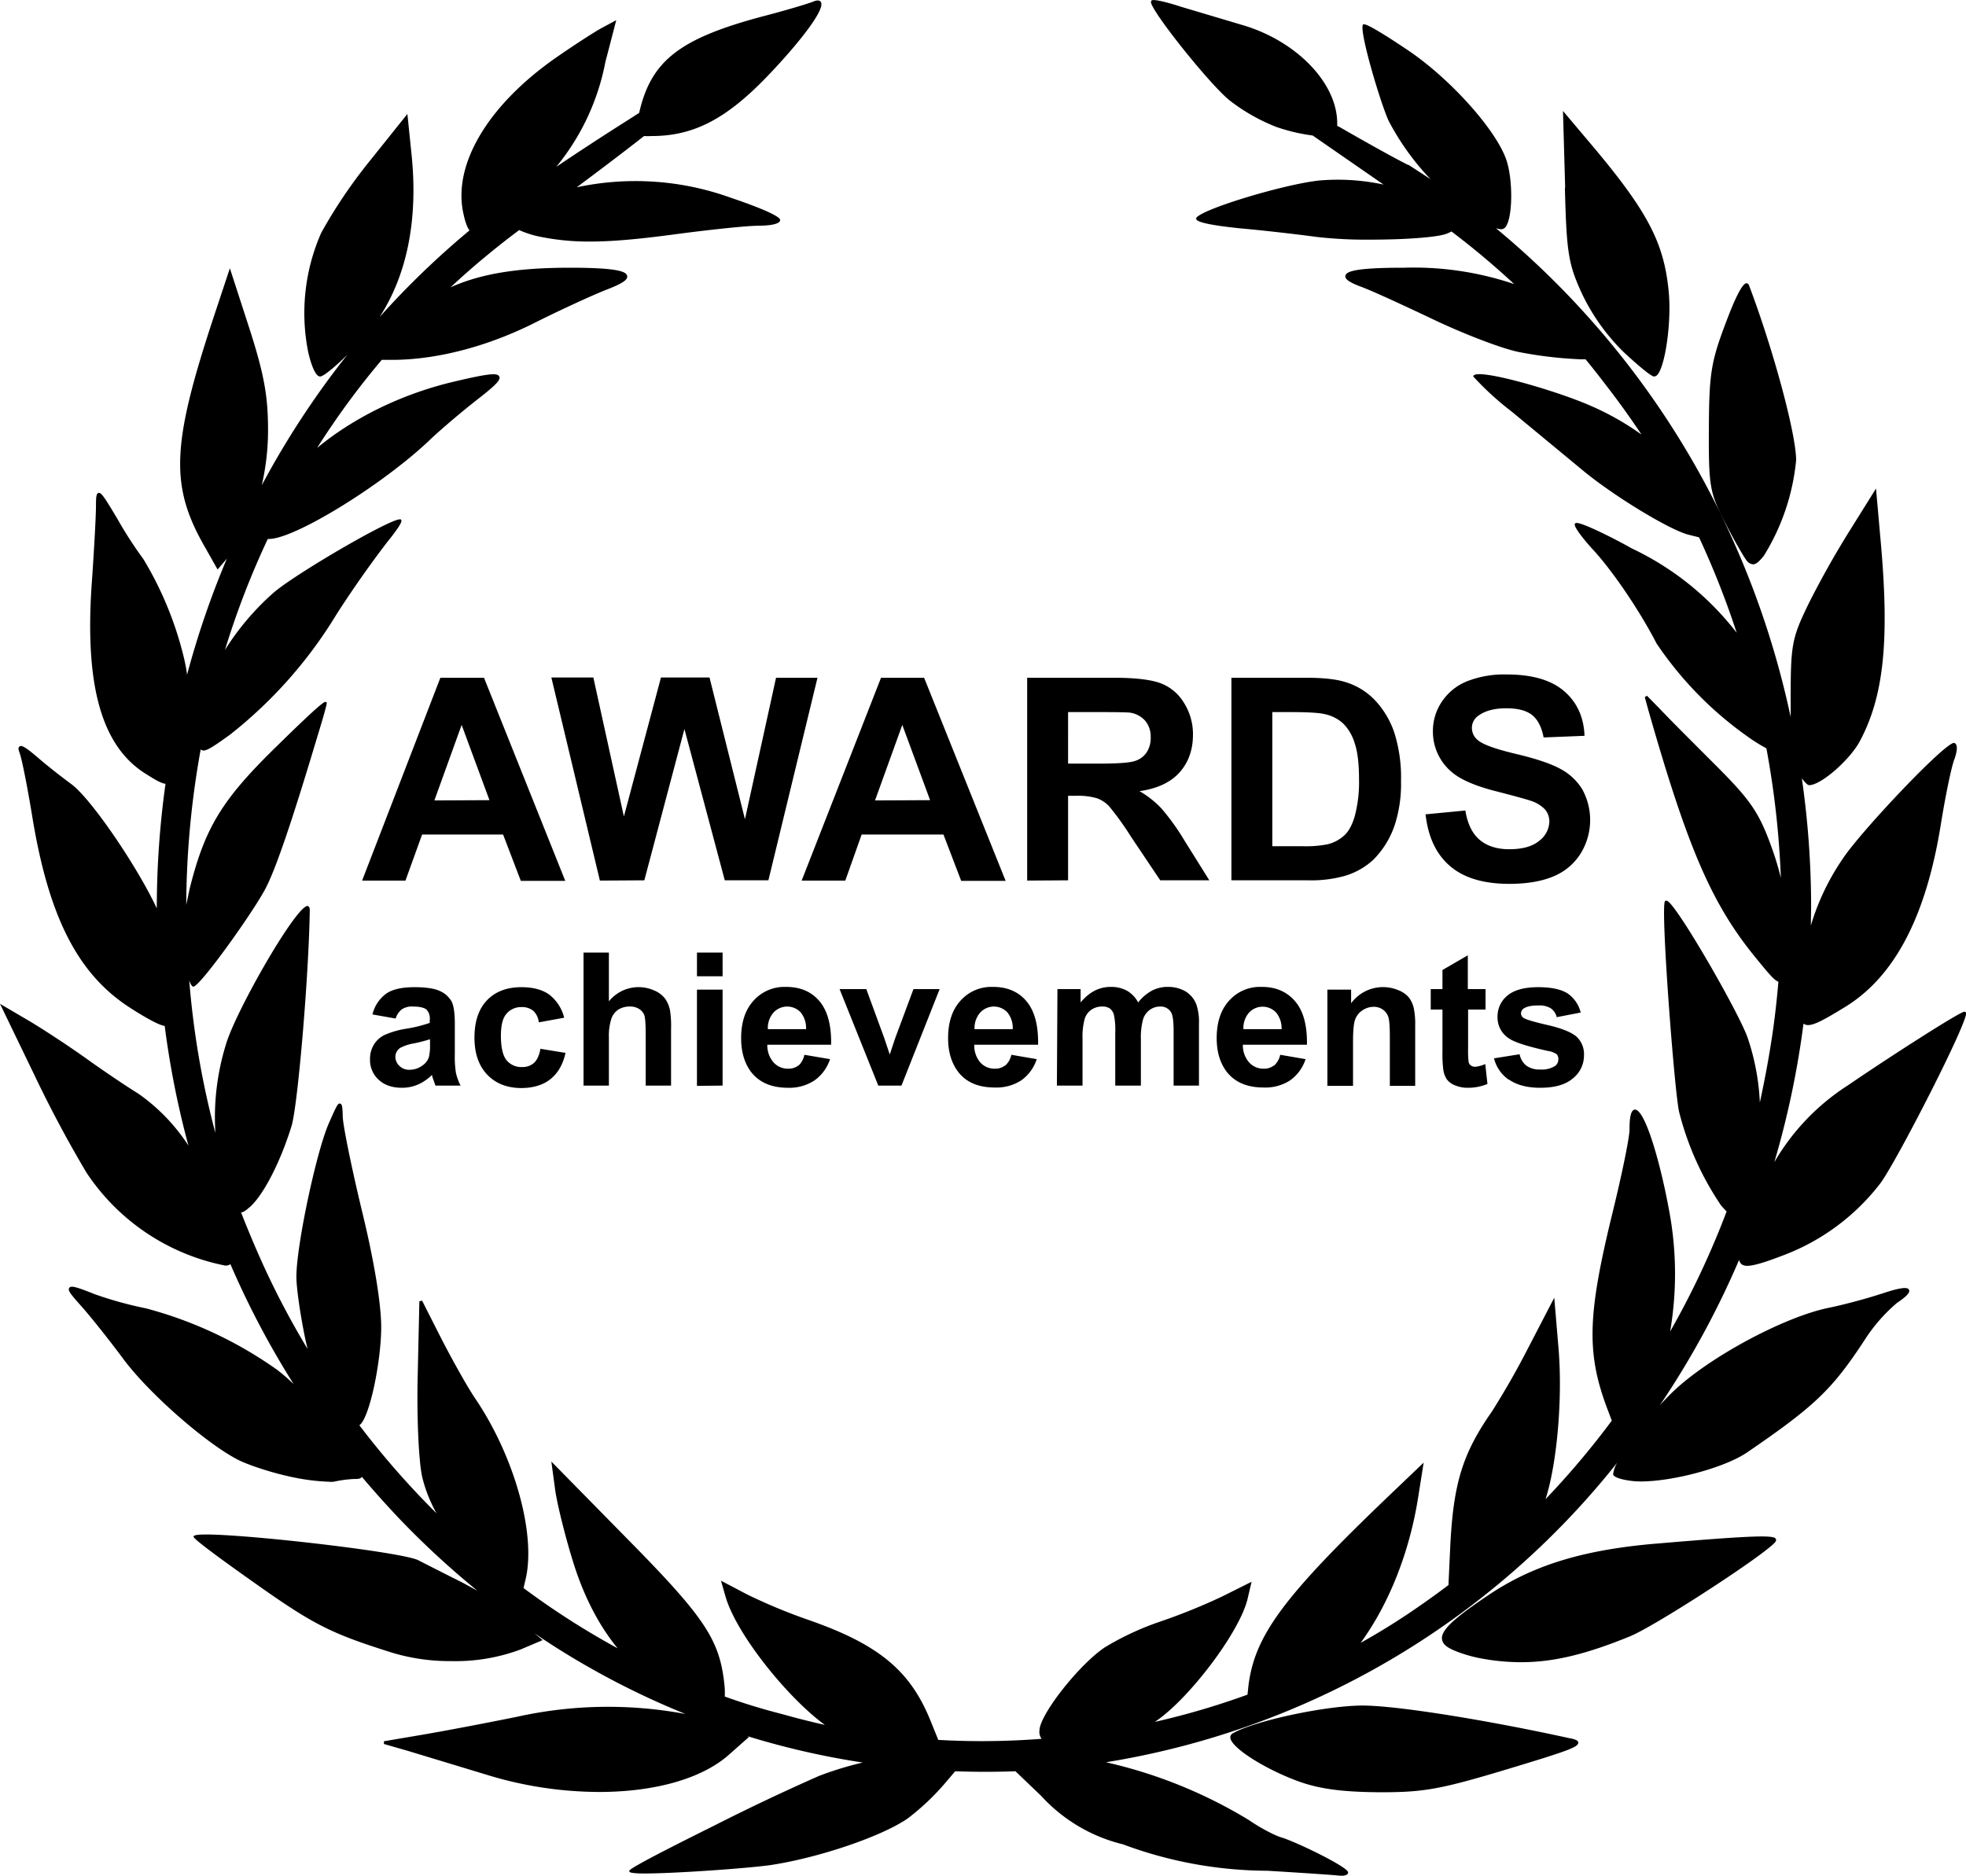 <?xml version="1.0" encoding="UTF-8"?>
<!-- Generator: Adobe Illustrator 16.0.0, SVG Export Plug-In . SVG Version: 6.00 Build 0)  -->
<!DOCTYPE svg PUBLIC "-//W3C//DTD SVG 1.1//EN" "http://www.w3.org/Graphics/SVG/1.1/DTD/svg11.dtd">
<svg xmlns="http://www.w3.org/2000/svg" viewBox="0 0 721 688">
  <path d="M177.5 248.6h-16L132.8 323h15.9l6.1-16.9h29.7l6.5 17h16.3zm-18.2 45l10-27.7 10.2 27.6zm77 29.3l14.7-55.5 14.8 55.5h16l18-74.3h-15.2l-11.4 51.9-13-52h-17.8l-13.6 51-11.2-51h-15.4L220 323zm102.6-74.3h-15.8L294 323h16l6-16.9H346l6.5 17h16.3zm-18 45l10-27.7 10.2 27.6zm70.8 29.3v-31h3a24.7 24.7 0 0 1 7.6.9 11.5 11.5 0 0 1 4.5 3 105 105 0 0 1 7.9 11l10.8 16.1h18l-9-14.4a84.8 84.8 0 0 0-8.6-12 35 35 0 0 0-8-6.3q9.8-1.4 14.7-6.9t4.9-13.8a21.4 21.4 0 0 0-3.3-11.7 17 17 0 0 0-8.6-7.2q-5.4-2-17.3-2h-31.6V323zm0-61.7h11.7q9.1 0 11 .2a9.2 9.2 0 0 1 5.6 3 9 9 0 0 1 2 6 9.7 9.7 0 0 1-1.5 5.6 8 8 0 0 1-4.2 3.1q-2.7 1-13.5 1h-11.1zm59.9 61.7h28.2a45.4 45.4 0 0 0 13.3-1.6 26.4 26.4 0 0 0 10.5-5.9 32.8 32.8 0 0 0 8-13.1 48.8 48.8 0 0 0 2.2-15.8 54.8 54.8 0 0 0-2.4-17.6 32.5 32.5 0 0 0-7.1-12 24.9 24.9 0 0 0-11.2-6.8q-4.9-1.5-14.2-1.5h-27.3zm21.7-61.7q9.2 0 12.3.7a14.3 14.3 0 0 1 7 3.5 17 17 0 0 1 4.2 7.2q1.6 4.6 1.6 13.2a48.5 48.5 0 0 1-1.6 13.7q-1.5 5-4 7.1a13.8 13.8 0 0 1-6 3.1 40.9 40.9 0 0 1-9 .7h-11.2v-49.2zm58.5 56.5q7.6 6.5 21.7 6.5 9.6 0 16.1-2.7a21.3 21.3 0 0 0 10-8.3 23.4 23.4 0 0 0 .6-23.8 20.9 20.9 0 0 0-8.2-7.5q-5.2-2.8-16.2-5.4t-13.8-5a5.7 5.7 0 0 1-2.2-4.4 5.4 5.4 0 0 1 2.4-4.6q3.7-2.7 10.2-2.7 6.4 0 9.5 2.5t4.2 8.2l15-.6q-.4-10.3-7.5-16.4t-21-6.1a37.2 37.2 0 0 0-14.6 2.5 20.1 20.1 0 0 0-9.3 7.6 19.1 19.1 0 0 0-3.2 10.6 19.3 19.3 0 0 0 6.8 15q4.9 4.3 17 7.3 9.3 2.4 12 3.3a12.4 12.4 0 0 1 5.3 3.2 6.8 6.8 0 0 1 1.6 4.5 9.1 9.1 0 0 1-3.7 7q-3.7 3.1-11 3.1-6.7 0-10.8-3.4t-5.3-10.8l-14.6 1.4q1.4 12.5 9 19zm-384.4 52.5a6.7 6.7 0 0 1 4-1q3.6 0 5 1.1a4.8 4.8 0 0 1 1.2 3.9v1a51 51 0 0 1-9 2.2 31.3 31.3 0 0 0-7.5 2.2 9.3 9.3 0 0 0-4 3.6 10 10 0 0 0-1.4 5.3 9.8 9.8 0 0 0 3.1 7.5q3.2 3 8.6 3a14.7 14.7 0 0 0 5.9-1.2 16.9 16.9 0 0 0 5.1-3.5l.3 1.1 1 2.8h9.2a20 20 0 0 1-1.7-4.7 38 38 0 0 1-.4-6.9v-11q0-6-1.2-8.3a9.3 9.3 0 0 0-4.3-3.8q-3-1.4-9.3-1.4-7 0-10.4 2.4a13.2 13.2 0 0 0-5 7.6l8.5 1.5a6.8 6.8 0 0 1 2.3-3.4zm10.3 12.9a18.5 18.5 0 0 1-.4 4.6 5.9 5.9 0 0 1-2.2 3 8.1 8.1 0 0 1-4.9 1.7 5.1 5.1 0 0 1-3.7-1.4 4.6 4.6 0 0 1-1.5-3.4 3.9 3.9 0 0 1 1.9-3.3 17.1 17.1 0 0 1 5-1.6 58.5 58.5 0 0 0 5.8-1.5zm43.7-18.3q-3.8-2.7-10.2-2.7-8 0-12.6 4.8t-4.6 13.7q0 8.6 4.6 13.5t12.4 5q6.8 0 10.9-3.3t5.5-9.6l-9.2-1.5q-.7 3.7-2.4 5.2a6.3 6.3 0 0 1-4.4 1.5 7 7 0 0 1-5.7-2.6q-2-2.6-2-8.9 0-5.7 2-8a7 7 0 0 1 5.6-2.5 6.4 6.4 0 0 1 4.3 1.4 6.7 6.7 0 0 1 2 4.2l9.3-1.7a15.4 15.4 0 0 0-5.5-8.5zm12.6-15.4v48.8h9.3v-17.7a20.4 20.4 0 0 1 .9-6.8 6.5 6.5 0 0 1 2.6-3.4 7.8 7.8 0 0 1 4.2-1.1 6 6 0 0 1 3.4.9 4.6 4.6 0 0 1 1.9 2.3q.5 1.5.5 7.1v18.7h9.3v-20.7a37 37 0 0 0-.4-7 11.1 11.1 0 0 0-1.8-4.2 9.5 9.5 0 0 0-4-3 14 14 0 0 0-16.6 4v-17.9zm51 8.7v-8.7h-9.4v8.7zm0 40.1V363h-9.4v35.3zm27.8-7.4a5.7 5.7 0 0 1-3.7 1.2 7 7 0 0 1-5.4-2.3 9.5 9.5 0 0 1-2.3-6.5h23.4q.2-10.7-4.3-16T288 362a15.1 15.1 0 0 0-11.6 5q-4.6 5-4.6 13.8 0 7.4 3.5 12.2 4.5 6 13.7 6a16.7 16.7 0 0 0 9.7-2.7 15.3 15.3 0 0 0 5.7-7.8l-9.4-1.6a7.4 7.4 0 0 1-2.2 4zm-11.2-13.3a8.6 8.6 0 0 1 2-6 6.8 6.8 0 0 1 10-.2 9 9 0 0 1 2 6.2zm49 20.7l14-35.4H335l-6.7 18-1 3-1 3-2-6-6.6-18h-9.8l14.2 35.4zm38-7.4a5.7 5.7 0 0 1-3.7 1.2 7 7 0 0 1-5.4-2.3 9.5 9.5 0 0 1-2.2-6.5h23.4q.2-10.7-4.3-16t-12.5-5.2a15.1 15.1 0 0 0-11.6 5q-4.6 5-4.6 13.8 0 7.3 3.5 12.1 4.4 6 13.6 6a16.7 16.7 0 0 0 9.7-2.6 15.3 15.3 0 0 0 5.7-7.8l-9.3-1.6a7.4 7.4 0 0 1-2.3 4zm-11.2-13.3a8.6 8.6 0 0 1 2-6 6.8 6.8 0 0 1 10-.2 9 9 0 0 1 2 6.2zm30.2 20.7h9.4V381a25 25 0 0 1 .8-7.3 6.4 6.4 0 0 1 2.4-3.3 6.8 6.8 0 0 1 4-1.2 4.9 4.9 0 0 1 2.8.7 4.3 4.3 0 0 1 1.5 2.3 26.9 26.9 0 0 1 .5 6.6v19.4h9.4v-17a25.3 25.3 0 0 1 .8-7.3 6.7 6.7 0 0 1 2.5-3.5 6.4 6.4 0 0 1 3.7-1.2 4.4 4.4 0 0 1 4 2q1 1.5 1 6.8v20.2h9.3v-22.6a20.1 20.1 0 0 0-1-7.3 9.7 9.7 0 0 0-4-4.7 12.8 12.8 0 0 0-6.6-1.6 12.3 12.3 0 0 0-5.7 1.4 16.3 16.3 0 0 0-5 4.3 10.7 10.7 0 0 0-4.1-4.3 11.9 11.9 0 0 0-6-1.4q-6.3 0-11 5.7v-4.9h-8.5zm79.6-7.4a5.7 5.7 0 0 1-3.7 1.2 7 7 0 0 1-5.4-2.3 9.5 9.5 0 0 1-2.3-6.5h23.5q.2-10.7-4.4-16t-12.4-5.2a15.1 15.1 0 0 0-11.7 5q-4.6 5-4.6 13.8 0 7.3 3.5 12.1 4.5 6 13.7 6a16.7 16.7 0 0 0 9.7-2.6 15.3 15.3 0 0 0 5.7-7.8l-9.3-1.6a7.4 7.4 0 0 1-2.3 4zM456 377.5a8.6 8.6 0 0 1 2-6 6.8 6.8 0 0 1 9.9-.2 9 9 0 0 1 2.1 6.2zm63-1.3a29.2 29.2 0 0 0-.5-6.3 10.3 10.3 0 0 0-1.8-4 9.5 9.5 0 0 0-3.9-2.7 14.5 14.5 0 0 0-17.3 4.8V363h-8.7v35.3h9.4v-16q0-6 .7-8.1a6.7 6.7 0 0 1 2.6-3.5 7.5 7.5 0 0 1 4.4-1.4 5.6 5.6 0 0 1 3.2 1 5.2 5.2 0 0 1 2 2.6q.6 1.6.6 7.4v18h9.3zm19.3-13.4v-12.4l-9.3 5.4v7h-4.3v7.5h4.3v15.4a45.4 45.4 0 0 0 .3 6.6 8.7 8.7 0 0 0 1.3 3.6 6.7 6.7 0 0 0 3 2.2 11.7 11.7 0 0 0 4.5.9 18.6 18.6 0 0 0 7.4-1.4l-.8-7.3a12.1 12.1 0 0 1-3.7 1 2.6 2.6 0 0 1-1.6-.5 2 2 0 0 1-.8-1.2 35.5 35.5 0 0 1-.2-5v-14.3h6.4v-7.5zm15.1 33.2q4.3 3 11.5 3 8 0 12-3.5a10.7 10.7 0 0 0 4-8.4 8.7 8.7 0 0 0-2.9-7q-3-2.4-10.4-4.1t-8.8-2.6a2 2 0 0 1-1-1.7 2.2 2.2 0 0 1 1.2-1.9q1.6-1 5.2-1a7.9 7.9 0 0 1 4.6 1.1 5.5 5.5 0 0 1 2.1 3.2l8.8-1.7a12 12 0 0 0-4.8-7q-3.6-2.3-10.8-2.3-7.6 0-11.3 3.1a9.8 9.8 0 0 0-3.6 7.7 9.1 9.1 0 0 0 4.2 8q3 2.1 14.3 4.6a7.5 7.5 0 0 1 3.2 1.2 2.5 2.5 0 0 1 .6 1.8 3 3 0 0 1-1.2 2.5 9.3 9.3 0 0 1-5.5 1.3 8.2 8.2 0 0 1-5-1.4 6.9 6.9 0 0 1-2.5-4.2l-9.4 1.5a13.5 13.5 0 0 0 5.5 7.9z"/>
  <path d="M574 68.9l-.8-28.2 8.6 10.2c22.3 26.2 28.5 37.8 30.2 56.4 1 11-1.3 27-4.2 30.2a1.7 1.7 0 0 1-1.2.6c-1.3 0-8-6-11.3-9.1a75.7 75.7 0 0 1-15.1-21.2c-5-10.9-5.7-14.9-6.3-39zm1.7 568.7c-31-6.8-63.6-12-76-12-13.4 0-39.7 5.6-47.6 10.2a1.7 1.7 0 0 0-.9 1.6c.3 3.6 12.3 11.3 24.7 15.9 7.9 2.9 16.3 4 29.9 4.1h1.2c15.6 0 22.1-1.3 46.6-8.7 21.5-6.5 25.3-7.9 25.2-9.5 0-.8-1.1-1.2-3-1.6zm64.7-432.2a3.4 3.4 0 0 0 2.5 1.6c1.2 0 2.4-1.2 4-3.2a81 81 0 0 0 11.8-35c0-9.7-8.5-41-17.3-64.2a1 1 0 0 0-.9-.7c-1.4 0-3.9 4.7-7.4 14-5.6 14.7-6.3 19-6.4 39.2-.1 21 .3 23.6 5.7 34.1 3.2 6.3 6.8 12.6 8 14.2zm-33 360.8c-27.2 2.3-45.8 8.1-62.3 19.4-11.7 7.9-16.1 12-16.3 15.1a3.7 3.7 0 0 0 1.5 3c1.7 1.5 7 3.4 11.8 4.4a79 79 0 0 0 15.8 1.6c12 0 24-3 39.9-9.5 9.7-4 51.1-31 53.4-34.8a.9.9 0 0 0 0-1c-.8-1.3-7.5-1.3-43.7 1.8zm82.4-91.6c-4.8 1.6-13.6 4-19.6 5.2-16.3 3.5-43.4 18-56.7 30.7a93.7 93.7 0 0 0-4.8 5 321.3 321.3 0 0 0 29.1-53.4 2.6 2.6 0 0 0 1 1.7 3.5 3.5 0 0 0 2 .5c2.2 0 6-1.1 12.8-3.7a80.8 80.8 0 0 0 36.1-26.7c6.3-8.7 32.5-60 31.3-62.4a.6.6 0 0 0-.6-.4c-1.7 0-29 17.6-42.7 27a83 83 0 0 0-27 28.2 327 327 0 0 0 10.7-50.8l.2.1a2.8 2.8 0 0 0 1.5.4c2.4 0 6.3-2.2 13.5-6.6 18.3-11.2 29.9-33.4 35.3-67.8 1.6-9.8 3.7-20.1 4.8-23 .8-2.1 1.3-4.7.6-5.6a1 1 0 0 0-.7-.5c-3.5 0-33.9 32.2-40.6 42.2a87.3 87.3 0 0 0-11.9 24.8l.1-6.8a331.8 331.8 0 0 0-3.4-47.2c.9 1.2 2 2.5 2.7 2.5 4.3 0 14.8-9.2 18.5-16 8.7-16.2 10.9-36.2 7.9-71.3l-1.9-21.5-9.5 15.2a335.5 335.5 0 0 0-15.3 27.2c-6.1 12.6-6.5 14.9-6.5 35.1v6.3a324.3 324.3 0 0 0-33.2-89 316 316 0 0 0-74.9-90.3 8 8 0 0 0 2 .4 1.8 1.8 0 0 0 .5-.1 2.4 2.4 0 0 0 1.4-1.3c2.2-4 2.3-16 .2-23.2-3.2-11-20.8-30.8-37-41.5-14.9-10-15.6-9.2-15.8-9-1.7 1.6 6.1 28 9.3 35.2a94 94 0 0 0 15.4 21.5l-8-5.2h-.2c-5.2-2.6-15.4-8.3-25.3-14l-.7-.3v-1c0-14.8-15-30.2-34.7-36l-22.5-6.7c-3-1-10.1-3.1-10.9-2.3a.8.8 0 0 0-.2.6c.2 3.4 21.4 30 28.8 36a69.2 69.2 0 0 0 17 9.7 66 66 0 0 0 13.5 3.2l26 18a79.8 79.8 0 0 0-23.5-1.5c-12.5 1.3-41.6 10-45 13.5a.7.7 0 0 0-.2.7c.6 1.8 13 3 15.5 3.3 9.1.8 22 2.3 28.6 3.2a160.3 160.3 0 0 0 20 1c12 0 24.3-.8 27.8-2.2a12.7 12.7 0 0 0 1.7-.8 296.5 296.5 0 0 1 23 19.3 115 115 0 0 0-40.4-6h-.4c-18.2 0-20.9 1.5-21.1 3-.2 1.2 1.5 2.4 5.8 4 4.1 1.5 16 7 26.5 12s24.5 10.5 31.2 11.9a149.5 149.5 0 0 0 23 2.7h1.6q3.6 4.4 7.1 9 7 9 13.4 18.6a101.3 101.3 0 0 0-19.2-10.8c-13-5.6-40-13.3-42.3-10.9l-.2.2v.2a108 108 0 0 0 14 12.8l25.4 21c11.1 9.4 32.2 22.3 39.4 24.2l4 1a315 315 0 0 1 13.8 35 105.5 105.5 0 0 0-38.6-31c-3-1.8-19-10.2-20.5-9.2a.6.6 0 0 0-.3.5c0 1.4 4 6.3 6.7 9.2 7.3 7.9 17.3 22.7 23.3 34.4a132 132 0 0 0 33.3 34.1 63.4 63.4 0 0 0 7 4.4 325.1 325.1 0 0 1 5.3 47.5 105.2 105.2 0 0 0-3.5-11.5c-4.6-12.7-7.7-17.1-20.6-30-8.3-8.3-17.3-17.3-20-20.2l-5-5.1-.8.5 1.4 5.1c14.5 50.8 23.3 71.1 39.6 90.9 4.5 5.5 6.5 7.9 8 8.4q-.7 8.3-1.8 16.5c-1.3 9.3-3 18.6-5 27.8a86 86 0 0 0-4.5-23.8c-3.3-9.4-26.4-49.5-29.6-50.2a.7.7 0 0 0-.7.2c-1.7 2 3.5 70.2 5.2 77.3a108.5 108.5 0 0 0 15.4 34.3l2 2.2a313.1 313.1 0 0 1-20.7 44 125.8 125.8 0 0 0 .1-41.7c-3.3-19.2-9.2-39.7-13-39.7-1.4.1-2 2.4-2 7.3 0 3-2.8 16.5-6.1 30-9.5 38.7-9.8 52.4-1.6 73.6l1.2 3.2a306.7 306.7 0 0 1-24.3 28.8c4.1-12.6 6.3-36.2 4.8-54.9l-1.6-19-9.6 18.5a296.3 296.3 0 0 1-13.3 23.3c-10.7 15.3-14 26.2-15.2 48.5l-.7 15.1a300 300 0 0 1-10.2 7.4q-10.7 7.5-22 13.8c10.2-14 18-33.1 21.2-54.1l1.9-12-13.3 12.7c-38 36.4-48.5 50.6-50.9 68.7l-.4 3.7a283.3 283.3 0 0 1-34 10c12.2-8 31-32.7 34-45l1.5-6.4-10.8 5.4a221.3 221.3 0 0 1-22.7 9.2 103 103 0 0 0-20.4 9.5c-9.6 6.5-23.9 24.8-23.9 30.5a4.2 4.2 0 0 0 .8 3 284 284 0 0 1-37.9.4l-3-7.4c-7.4-18.1-19-27.7-44.6-36.6a207.2 207.2 0 0 1-22.4-9.3l-9.7-5.1 1.7 5.9c4 13.8 22.8 37.1 36.4 47q-8-1.8-15.8-4-10.6-2.7-20.9-6.4a29.2 29.2 0 0 0-.2-5c-1.8-16-7.4-24.3-35.4-52.7l-28-28.5 1.4 10.4c.7 5 3.5 16.4 6.3 25.5q5.9 19.5 16.6 32.6a290.4 290.4 0 0 1-34.5-22.1l.7-3c4-16.3-3.8-44.6-18-65.9-3-4.3-8.5-14.2-12.6-22.1l-7.3-14.4-1 .2-.6 26.7c-.4 15 .3 31.5 1.6 37.6a52 52 0 0 0 5.3 13.5 308.8 308.8 0 0 1-28.3-32.3c3.8-2.7 8-23.7 8-36 0-8.5-2.6-24.4-7-42.4-3.8-15.8-7-31.4-7.1-34.8-.1-3.7-.2-4.6-1-4.8s-1.3.9-4 7c-4.6 10.2-12 45-12 56.5 0 4.4 1.6 15 3.4 23.5l.7 3a303.3 303.3 0 0 1-18.4-35.6q-3.1-7.1-6-14.5c1 0 2.1-1 3.5-2.2 5-4.7 11-16.5 15-29.4 2.3-7.4 6.4-55.7 6.7-79.4 0-1-.5-1.3-.8-1.4-4.3 0-26.6 39-30 51a90.4 90.4 0 0 0-3.8 32.3 314.6 314.6 0 0 1-9.6-56c.4 1.3 1 2.3 1.5 2.3 2.4 0 21.2-26.3 26.1-35.3 3.7-6.6 9.7-24 19.5-56.8 1.6-5.2 3.3-11 3.3-11.8v-.4l-.3-.1c-.4-.2-1-.5-18.6 16.8-19.6 19.2-25.8 29.4-31.4 51.9l-1.2 5.7a326.8 326.8 0 0 1 5.3-57 1.4 1.4 0 0 0 .3.2 1.6 1.6 0 0 0 .7.2c1.5 0 4-1.7 9.6-5.7a165 165 0 0 0 39.3-44.4 400.9 400.9 0 0 1 18.3-26.1c3.9-4.8 5.7-7.6 5.4-8.2l-.2-.4h-.4c-4 0-39.3 20.6-46.6 27.2a95.5 95.5 0 0 0-17.5 20.7 307 307 0 0 1 15.7-40.7h.4c9.6 0 42.2-20.2 59.2-36.5 4-3.8 11.9-10.5 17.7-15 6.4-5 8.2-6.9 7.6-8.1-.7-1.5-4.5-1-17.5 2.1-19 4.6-36.4 13.4-49.3 24.1A292.3 292.3 0 0 1 140 132h3.7c16.6 0 35.5-5 53-13.9 8.8-4.4 20.3-9.7 25.6-11.8 7.1-2.7 7.9-4 7.7-5.1-.3-1.5-3-3-20.9-3-18.6 0-32.3 2-43.9 7.2a303 303 0 0 1 25.2-21 37.4 37.4 0 0 0 8.5 2.6 89 89 0 0 0 17.6 1.6c8.6 0 18.8-1 32.1-2.8 12.2-1.6 25.4-3 29.5-3 .8 0 8 0 8-2.1 0-2-14.9-7.1-17.9-8.1a103 103 0 0 0-56.7-3.9q14.9-11.1 24.7-18.8a25.6 25.6 0 0 0 2.8 0c15.1 0 27-6 42-21.5C292 17 303 3.4 301 .7c-.6-1-2.3-.3-2.8-.1-2 .8-10 3.2-17.7 5.2-31.1 8.2-41.7 16.3-46.1 35.6l-3.4 2.2c-8.9 5.6-19 12.2-27 17.6a86 86 0 0 0 18-38.4l4-15.4-5.4 2.9c-2.4 1.3-9.7 6-16.2 10.5-25.6 17.7-38.8 40-34.3 58.2.3 1.5 1.2 4.6 2.1 5.5a312.6 312.6 0 0 0-33 31.8c10.2-15.7 14.2-36.2 11.7-59.9l-1.5-14.6-13.6 17a183.9 183.9 0 0 0-18 26.6A73 73 0 0 0 113 129c.7 3.2 2.4 9.1 4.4 9.1 1.3 0 6-4 10-8A318.7 318.7 0 0 0 96 178a90.1 90.1 0 0 0 2.3-20.2c0-12.4-1.4-20.3-6.7-36.9l-7.3-22.5-6.2 18.7c-15.3 46.5-15.8 61.4-2.7 84l4.4 7.8 3.4-4a325.8 325.8 0 0 0-14.6 42.6c-.2-1.9-.6-3.7-1-5.6a128 128 0 0 0-15-36.8 147 147 0 0 1-9.5-14.7c-5-8.4-6-9.8-7-9.6-.8.3-.9 1.6-.9 4.7 0 3.6-.7 16.7-1.6 29.2C31.1 252 37.4 274 53.7 284c3.2 2 5.3 3.3 7 3.5a331.4 331.4 0 0 0-3.2 45.2v.5c-7-15.1-24.2-40.5-31.5-45.7-2.7-2-8.2-6.2-12.1-9.6-4.8-4.1-6-4.6-6.7-4.1s-.4 1.2 0 2.4c.8 2.1 2.8 12.2 4.5 22.5 5.9 36.7 16.3 57.6 34.7 70.1 5.4 3.6 12 7.4 14 7.5a328.2 328.2 0 0 0 8.7 43.9 69.4 69.4 0 0 0-18.3-19c-3.9-2.4-12.3-8-18.7-12.6s-16-10.9-21.2-14L0 368.2l12.7 26.3a442.4 442.4 0 0 0 19 35.6 79.5 79.5 0 0 0 50.8 34.1 3 3 0 0 0 2-.5 318.6 318.6 0 0 0 23.2 44 73.6 73.6 0 0 0-6-5.2 149 149 0 0 0-48.2-22.6 138.4 138.4 0 0 1-18.8-5.2c-7-2.8-8.7-3.2-9.3-2.3s.3 2.1 4.5 6.8c3.3 3.7 10 12.1 14.9 18.7 9 12.4 29.8 30.8 42 37.3 3.7 2 12.2 4.8 19 6.3a77.9 77.9 0 0 0 14.7 2 9.3 9.3 0 0 0 1.9 0 43.5 43.5 0 0 1 7.4-1c1.4 0 2.4 0 2.9-.8q6.6 7.8 13.6 15.2a313.4 313.4 0 0 0 28.8 26.6l-5.5-3a2278 2278 0 0 1-16.2-8.2c-6.7-3.4-78.9-11.4-82.1-9l-.3.1v.3c0 1 13.7 10.8 21.9 16.6 22 15.6 28.2 18.8 51.2 26a73.5 73.5 0 0 0 21.6 3A68 68 0 0 0 191 605l8-3.4-3-2.5a295.3 295.3 0 0 0 55.4 29.6 154.3 154.3 0 0 0-61.7 1c-10.8 2.2-26 5.1-34.2 6.5l-14.7 2.5v1l8.7 2.5 28.7 8.7a141.4 141.4 0 0 0 41.5 6.4c20 0 37.8-4.7 48-14l7-6.2-1-.4a290.3 290.3 0 0 0 42.7 9.8 123 123 0 0 0-16 4.9 780.5 780.5 0 0 0-38.6 18.3c-31 15.4-31 16.2-31 16.6v.3l.2.1c.4.3 2.3.5 5.3.5 11.4 0 38-1.9 46.4-3.1 17.7-2.7 40.7-10.5 50.2-17.1a88.3 88.3 0 0 0 14-13.3l3.4-4a298.6 298.6 0 0 0 22.1 0l9.4 9a59.7 59.7 0 0 0 30 17.8 153 153 0 0 0 53 9.7c13.3.8 25.1 1.6 26.5 1.8a6.5 6.5 0 0 0 .9 0 3 3 0 0 0 1.9-.5 1 1 0 0 0 .3-.7c0-2-19.3-11.3-24.4-12.8-2.7-.8-8.1-3.7-12-6.4a174.8 174.8 0 0 0-52.4-21.2 300.4 300.4 0 0 0 187.5-109.9 11 11 0 0 0-1.5 4.2c0 1.4 4.5 2.2 6 2.4a27.6 27.6 0 0 0 4.2.3c11.6 0 30.7-5 39-10.7 24.7-16.9 31.1-23 42.9-41a61 61 0 0 1 12-13.8c4.5-3 4.7-4.1 4.4-4.8-.3-.5-.9-1.7-10.2 1.5z"/>
</svg>
